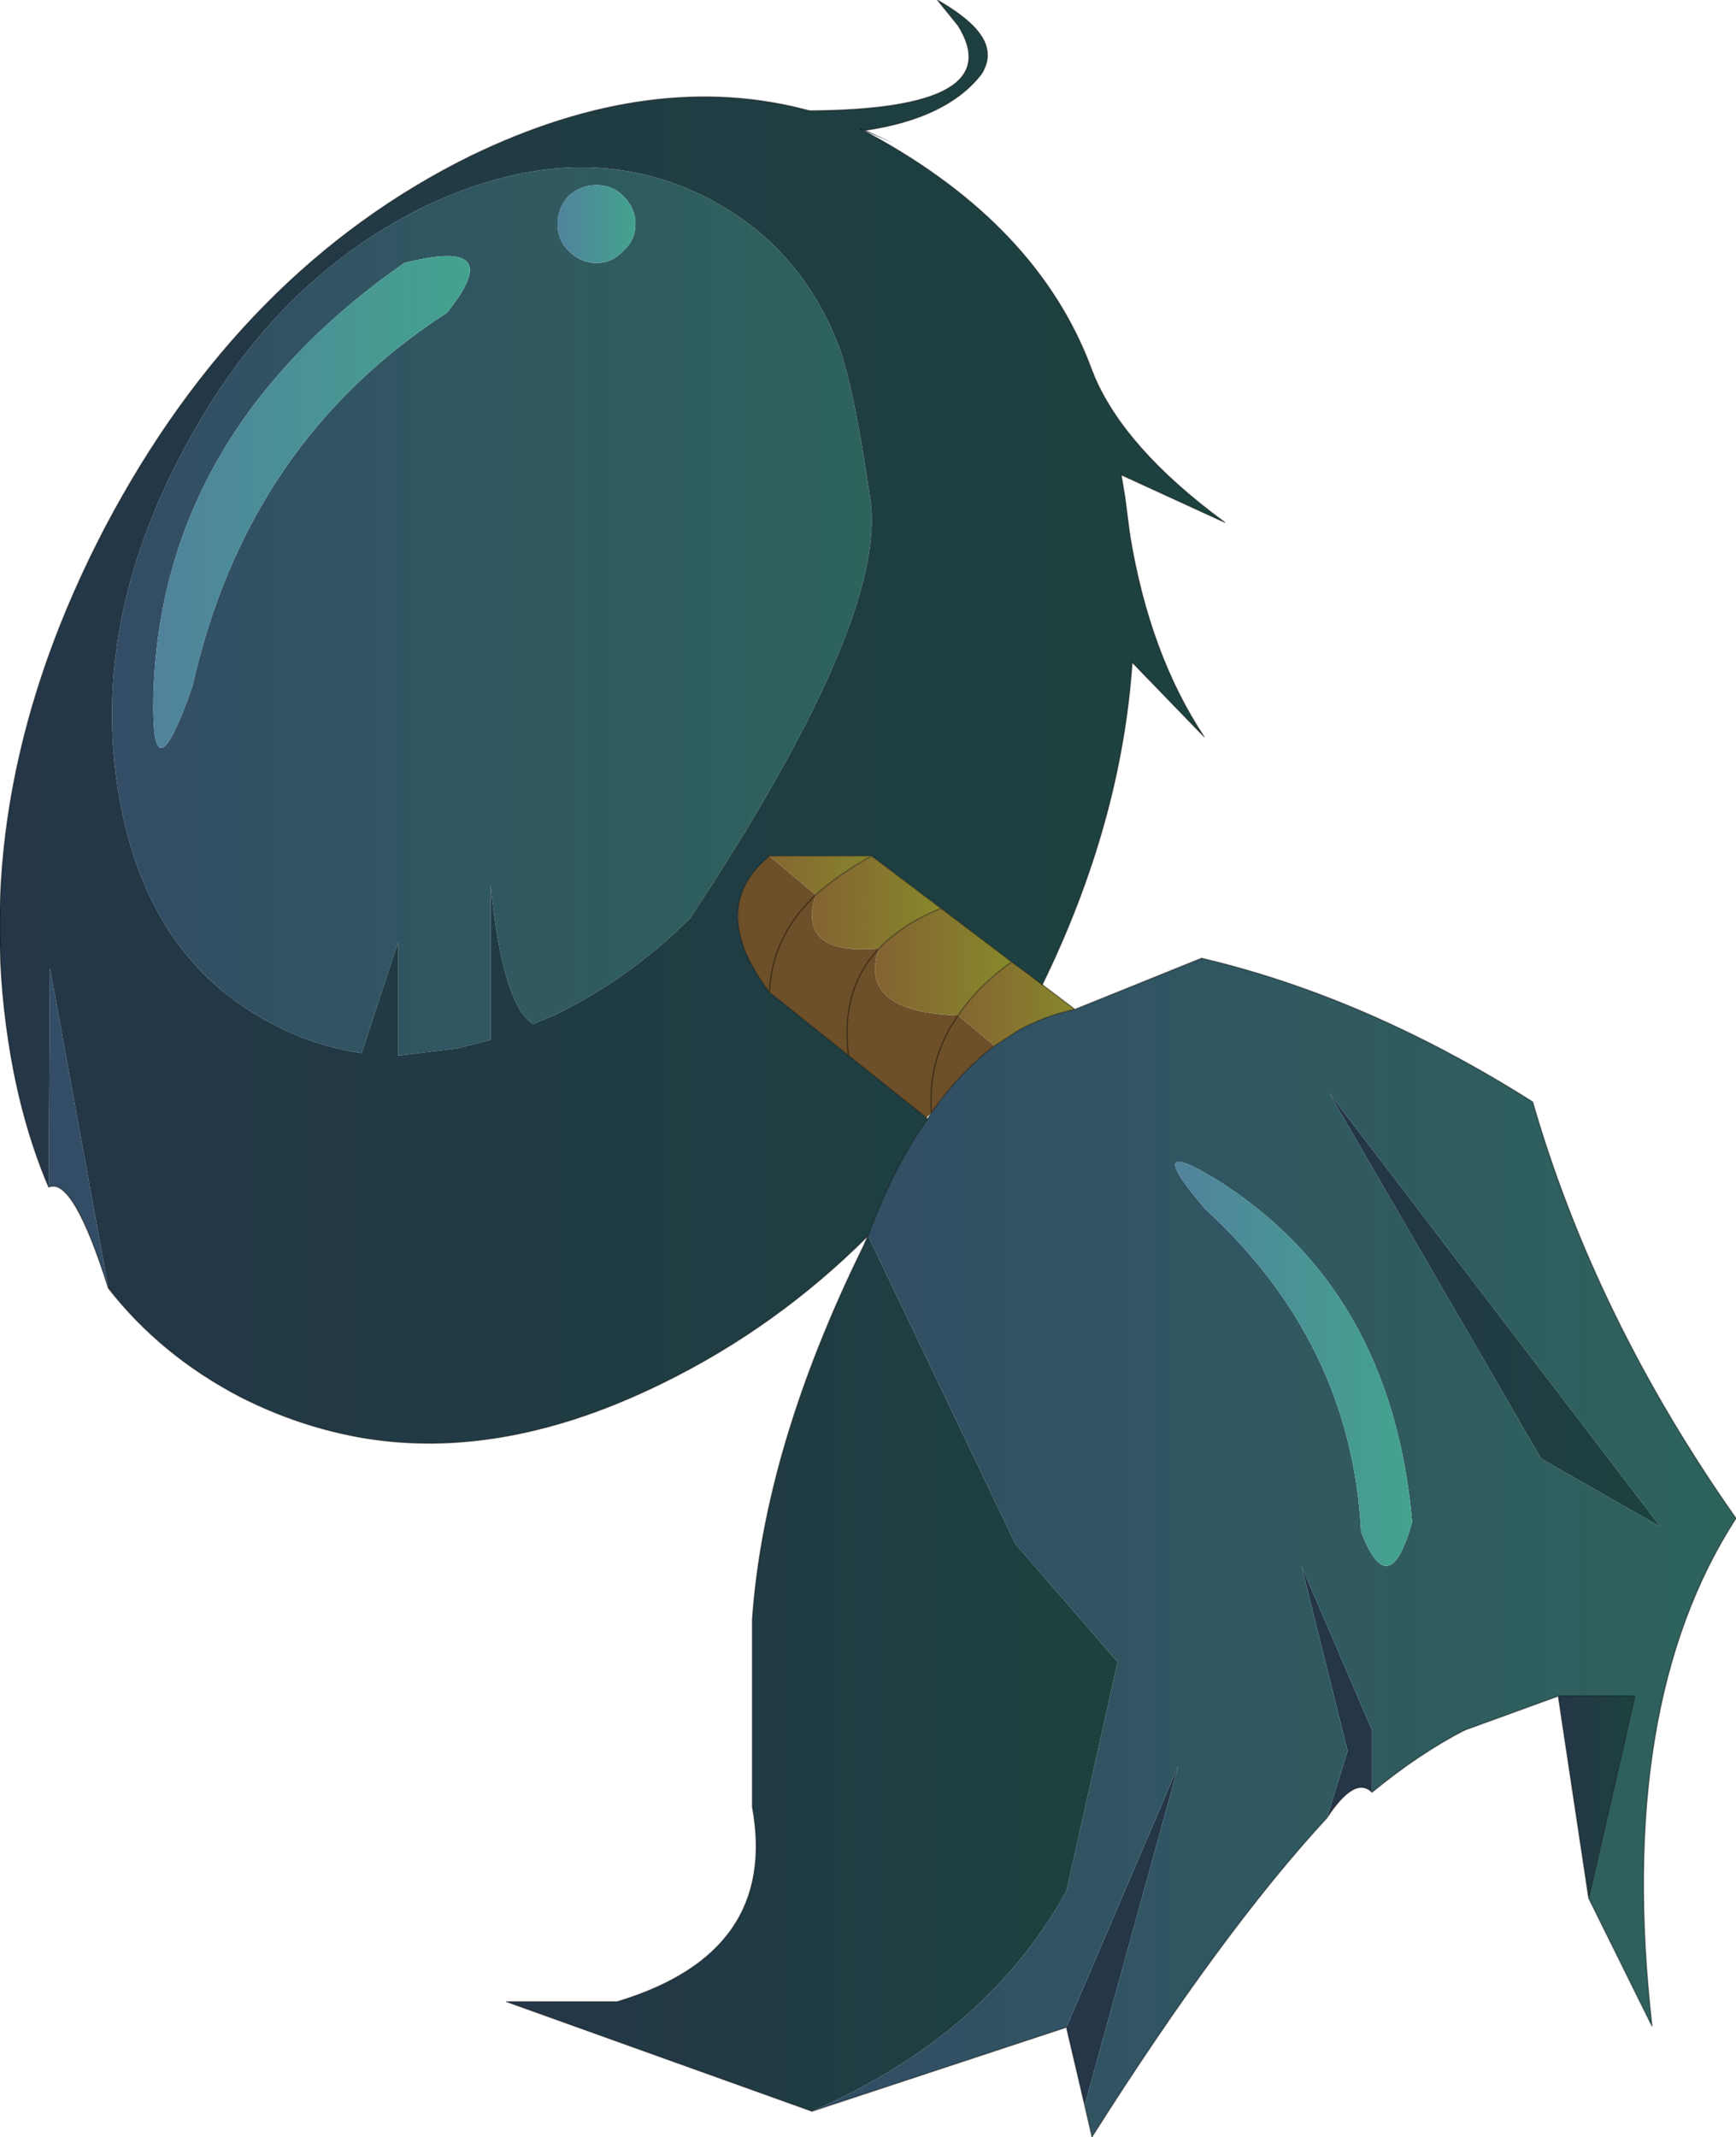 <?xml version="1.0" encoding="UTF-8" standalone="no"?>
<svg xmlns:xlink="http://www.w3.org/1999/xlink" height="87.75px" width="71.3px" xmlns="http://www.w3.org/2000/svg">
  <g transform="matrix(1.0, 0.0, 0.0, 1.0, -239.3, -156.6)">
    <path d="M283.1 239.85 L287.7 229.1 283.85 243.05 283.1 239.85 M293.8 231.25 L294.65 228.5 292.75 220.9 295.65 227.65 295.65 230.2 Q294.95 229.5 293.8 231.25 M274.85 161.95 L276.05 162.5 274.65 161.9 274.85 161.95" fill="#243648" fill-rule="evenodd" stroke="none"/>
    <path d="M241.3 205.35 L241.35 196.35 243.75 209.5 Q242.3 204.9 241.3 205.35" fill="#324d65" fill-rule="evenodd" stroke="none"/>
    <path d="M280.15 199.55 Q278.75 200.6 277.55 202.3 L277.35 202.5 274.15 199.95 Q273.8 197.25 275.4 195.55 273.8 197.25 274.15 199.95 L270.9 197.35 Q271.0 195.05 272.8 193.35 271.0 195.05 270.9 197.35 268.3 193.9 270.9 191.75 L272.8 193.35 Q272.0 195.85 275.4 195.55 274.5 198.15 278.65 198.3 L280.15 199.55 M278.65 198.3 Q277.4 200.05 277.55 202.3 277.4 200.05 278.65 198.3" fill="#6d4f29" fill-rule="evenodd" stroke="none"/>
    <path d="M307.5 219.3 L293.9 201.5 302.6 216.5 307.5 219.3 M304.55 234.55 L306.45 226.25 303.3 226.25 299.45 227.65 Q297.6 228.6 295.65 230.2 L295.65 227.65 292.75 220.9 294.65 228.5 293.8 231.25 Q289.5 235.9 284.15 244.35 L283.85 243.05 287.7 229.1 283.1 239.85 272.65 243.3 Q279.85 240.15 283.1 234.25 L285.2 224.85 281.0 220.0 274.95 207.35 Q276.0 204.5 277.4 202.55 L277.55 202.3 Q278.75 200.6 280.15 199.55 L281.15 198.9 Q282.25 198.3 283.45 198.05 L288.65 195.95 Q295.45 197.55 302.25 201.85 304.8 210.7 310.6 218.95 305.65 226.6 307.15 239.8 L304.55 234.55 M288.8 206.25 Q294.8 211.75 295.2 219.5 296.35 222.5 297.3 219.1 296.45 209.5 289.2 205.0 286.15 203.15 288.8 206.25" fill="url(#gradient0)" fill-rule="evenodd" stroke="none"/>
    <path d="M265.4 165.8 Q265.4 165.15 264.9 164.65 264.45 164.2 263.8 164.2 263.15 164.2 262.65 164.65 262.2 165.15 262.2 165.8 262.2 166.45 262.65 166.9 263.15 167.4 263.8 167.4 264.45 167.4 264.9 166.9 265.4 166.45 265.4 165.8 M275.05 177.15 Q275.75 182.05 267.65 194.3 265.15 196.8 262.05 198.3 L261.2 198.65 Q259.95 197.9 259.45 192.95 L259.45 199.3 258.1 199.65 255.65 199.95 255.65 195.3 254.15 199.85 253.85 199.8 Q252.1 199.5 250.5 198.65 245.25 195.95 244.15 189.05 243.05 182.2 246.8 175.15 250.5 168.1 256.8 165.05 263.15 162.05 268.4 164.75 272.05 166.65 273.65 170.55 274.35 172.25 275.05 177.15 M255.9 167.4 Q245.9 174.4 245.6 185.15 245.5 189.65 247.2 184.8 249.45 174.75 257.65 169.45 260.2 166.3 255.9 167.4" fill="url(#gradient1)" fill-rule="evenodd" stroke="none"/>
    <path d="M277.4 202.55 Q276.0 204.5 274.95 207.35 271.2 211.1 266.5 213.4 260.0 216.6 254.25 215.65 251.6 215.2 249.15 213.95 245.9 212.25 243.75 209.5 L241.35 196.35 241.3 205.35 Q240.15 202.65 239.65 199.35 238.05 188.95 243.6 178.3 249.2 167.65 258.65 163.0 266.1 159.4 272.55 161.15 280.8 161.1 278.65 157.65 L277.8 156.6 Q278.75 157.15 279.25 157.65 280.25 158.65 279.6 159.65 278.2 161.45 274.85 161.95 L274.65 161.9 Q281.6 165.55 283.95 171.3 L284.2 171.95 Q285.45 175.0 289.6 178.05 L285.35 176.1 285.5 177.0 285.7 178.55 Q286.5 183.45 288.75 186.85 L285.8 183.8 Q285.35 190.4 282.1 197.05 L281.6 196.65 280.85 196.1 277.95 193.9 275.1 191.75 270.9 191.75 Q268.3 193.9 270.9 197.35 L274.15 199.95 277.35 202.5 277.4 202.55 M275.05 177.15 Q274.35 172.25 273.65 170.55 272.05 166.65 268.4 164.75 263.15 162.05 256.8 165.05 250.5 168.1 246.8 175.15 243.05 182.2 244.15 189.05 245.25 195.95 250.5 198.65 252.1 199.5 253.85 199.8 L254.15 199.85 255.65 195.3 255.65 199.95 258.1 199.65 259.45 199.3 259.45 192.95 Q259.95 197.9 261.2 198.65 L262.05 198.3 Q265.15 196.8 267.65 194.3 275.75 182.05 275.05 177.15" fill="url(#gradient2)" fill-rule="evenodd" stroke="none"/>
    <path d="M274.95 207.35 L281.0 220.0 285.2 224.85 283.1 234.25 Q279.85 240.15 272.65 243.3 L260.1 238.8 264.65 238.8 Q271.3 236.8 270.2 230.8 L270.2 223.1 Q270.7 216.05 274.75 207.8 L274.95 207.35" fill="url(#gradient3)" fill-rule="evenodd" stroke="none"/>
    <path d="M303.3 226.25 L306.45 226.25 304.55 234.55 303.3 226.25" fill="url(#gradient4)" fill-rule="evenodd" stroke="none"/>
    <path d="M307.5 219.3 L302.6 216.5 293.9 201.5 307.5 219.3" fill="url(#gradient5)" fill-rule="evenodd" stroke="none"/>
    <path d="M255.9 167.4 Q260.2 166.3 257.65 169.45 249.45 174.75 247.2 184.8 245.5 189.65 245.6 185.15 245.9 174.4 255.9 167.4" fill="url(#gradient6)" fill-rule="evenodd" stroke="none"/>
    <path d="M265.4 165.8 Q265.4 166.45 264.9 166.9 264.45 167.4 263.8 167.4 263.15 167.4 262.65 166.9 262.2 166.45 262.2 165.8 262.2 165.15 262.65 164.65 263.15 164.2 263.8 164.2 264.45 164.2 264.9 164.65 265.4 165.15 265.4 165.8" fill="url(#gradient7)" fill-rule="evenodd" stroke="none"/>
    <path d="M288.8 206.25 Q286.15 203.15 289.2 205.0 296.45 209.5 297.3 219.1 296.35 222.5 295.2 219.5 294.8 211.75 288.8 206.25" fill="url(#gradient8)" fill-rule="evenodd" stroke="none"/>
    <path d="M275.4 195.55 Q276.35 194.55 277.95 193.9 L280.85 196.1 Q279.45 197.1 278.65 198.3 274.5 198.15 275.4 195.55" fill="url(#gradient9)" fill-rule="evenodd" stroke="none"/>
    <path d="M275.1 191.75 L277.95 193.9 Q276.35 194.55 275.4 195.55 272.0 195.85 272.8 193.35 273.75 192.5 275.1 191.75" fill="url(#gradient10)" fill-rule="evenodd" stroke="none"/>
    <path d="M275.1 191.75 Q273.75 192.5 272.8 193.35 L270.9 191.75 275.1 191.75" fill="url(#gradient11)" fill-rule="evenodd" stroke="none"/>
    <path d="M283.45 198.05 Q282.25 198.3 281.15 198.9 L280.15 199.55 278.65 198.3 Q279.45 197.1 280.85 196.1 L281.6 196.65 283.45 198.05" fill="url(#gradient12)" fill-rule="evenodd" stroke="none"/>
    <path d="M284.15 244.35 Q289.5 235.9 293.8 231.25 294.95 229.5 295.65 230.2 297.6 228.6 299.45 227.65 M285.35 176.1 L285.5 177.0 285.7 178.55 M285.8 183.8 Q285.35 190.4 282.1 197.05 M274.65 161.9 Q281.6 165.55 283.95 171.3 L284.2 171.95 M272.55 161.15 Q266.1 159.4 258.65 163.0 249.2 167.65 243.6 178.3 238.05 188.95 239.65 199.35 240.15 202.65 241.3 205.35 242.3 204.9 243.75 209.5 245.9 212.25 249.15 213.95 251.6 215.2 254.25 215.65 260.0 216.6 266.5 213.4 271.2 211.1 274.95 207.35" fill="none" stroke="#000000" stroke-linecap="round" stroke-linejoin="round" stroke-opacity="0.412" stroke-width="0.05"/>
    <path d="M303.3 226.25 L306.45 226.25 304.55 234.55 307.15 239.8 Q305.65 226.6 310.6 218.95 304.8 210.7 302.25 201.85 295.45 197.55 288.65 195.95 L283.45 198.05 Q282.25 198.3 281.15 198.9 L280.15 199.55 Q278.75 200.6 277.55 202.3 L277.4 202.55 Q276.0 204.5 274.95 207.35 L274.75 207.8 Q270.7 216.05 270.2 223.1 L270.2 230.8 Q271.3 236.8 264.65 238.8 L260.1 238.8 272.65 243.3 283.1 239.85 283.85 243.05 284.15 244.35 M299.45 227.65 L303.3 226.25 304.55 234.55 M281.6 196.65 L283.45 198.05 M277.95 193.9 L275.1 191.75 Q273.75 192.5 272.8 193.35 271.0 195.05 270.9 197.35 L274.15 199.95 277.35 202.5 277.4 202.55 M275.4 195.55 Q276.35 194.55 277.95 193.9 L280.85 196.1 281.6 196.65 M278.65 198.3 Q279.45 197.1 280.85 196.1 M275.4 195.55 Q273.8 197.25 274.15 199.95 M277.55 202.3 Q277.4 200.05 278.65 198.3 M275.1 191.75 L270.9 191.75 Q268.3 193.9 270.9 197.35" fill="none" stroke="#000000" stroke-linecap="round" stroke-linejoin="round" stroke-opacity="0.412" stroke-width="0.05"/>
    <path d="M285.7 178.55 Q286.5 183.45 288.75 186.85 L285.8 183.8 M284.2 171.95 Q285.45 175.0 289.6 178.05 L285.35 176.1 M274.65 161.9 L274.85 161.95 Q278.2 161.45 279.6 159.65 280.25 158.65 279.25 157.65 278.75 157.15 277.8 156.6 L278.65 157.65 Q280.8 161.1 272.55 161.15" fill="none" stroke="#000000" stroke-linecap="round" stroke-linejoin="round" stroke-opacity="0.42" stroke-width="0.05"/>
  </g>
  <defs>
    <linearGradient gradientTransform="matrix(0.023, 0.0, 0.0, 0.029, 291.6, 220.15)" gradientUnits="userSpaceOnUse" id="gradient0" spreadMethod="pad" x1="-819.2" x2="819.2">
      <stop offset="0.0" stop-color="#324d65"/>
      <stop offset="1.0" stop-color="#2e635c"/>
    </linearGradient>
    <linearGradient gradientTransform="matrix(0.019, 0.0, 0.0, 0.022, 259.5, 181.7)" gradientUnits="userSpaceOnUse" id="gradient1" spreadMethod="pad" x1="-819.2" x2="819.2">
      <stop offset="0.0" stop-color="#324d65"/>
      <stop offset="1.0" stop-color="#2e635c"/>
    </linearGradient>
    <linearGradient gradientTransform="matrix(0.031, 0.0, 0.0, 0.036, 264.45, 186.2)" gradientUnits="userSpaceOnUse" id="gradient2" spreadMethod="pad" x1="-819.2" x2="819.2">
      <stop offset="0.0" stop-color="#243648"/>
      <stop offset="1.0" stop-color="#1c423e"/>
    </linearGradient>
    <linearGradient gradientTransform="matrix(0.015, 0.0, 0.0, 0.022, 272.65, 225.3)" gradientUnits="userSpaceOnUse" id="gradient3" spreadMethod="pad" x1="-819.2" x2="819.2">
      <stop offset="0.0" stop-color="#243648"/>
      <stop offset="1.0" stop-color="#1c423e"/>
    </linearGradient>
    <linearGradient gradientTransform="matrix(0.002, 0.0, 0.0, 0.005, 304.85, 230.4)" gradientUnits="userSpaceOnUse" id="gradient4" spreadMethod="pad" x1="-819.2" x2="819.2">
      <stop offset="0.0" stop-color="#243648"/>
      <stop offset="1.0" stop-color="#1c423e"/>
    </linearGradient>
    <linearGradient gradientTransform="matrix(0.008, 0.0, 0.0, 0.011, 300.7, 210.4)" gradientUnits="userSpaceOnUse" id="gradient5" spreadMethod="pad" x1="-819.2" x2="819.2">
      <stop offset="0.0" stop-color="#243648"/>
      <stop offset="1.0" stop-color="#1c423e"/>
    </linearGradient>
    <linearGradient gradientTransform="matrix(0.008, 0.0, 0.0, 0.012, 252.1, 177.2)" gradientUnits="userSpaceOnUse" id="gradient6" spreadMethod="pad" x1="-819.2" x2="819.2">
      <stop offset="0.0" stop-color="#50829c"/>
      <stop offset="1.0" stop-color="#43a38e"/>
    </linearGradient>
    <linearGradient gradientTransform="matrix(0.002, 0.0, 0.0, 0.002, 263.8, 165.8)" gradientUnits="userSpaceOnUse" id="gradient7" spreadMethod="pad" x1="-819.2" x2="819.2">
      <stop offset="0.0" stop-color="#50829c"/>
      <stop offset="1.0" stop-color="#43a38e"/>
    </linearGradient>
    <linearGradient gradientTransform="matrix(0.006, 0.0, 0.0, 0.01, 292.4, 212.6)" gradientUnits="userSpaceOnUse" id="gradient8" spreadMethod="pad" x1="-819.2" x2="819.2">
      <stop offset="0.0" stop-color="#50829c"/>
      <stop offset="1.0" stop-color="#43a38e"/>
    </linearGradient>
    <linearGradient gradientTransform="matrix(0.003, 0.0, 0.0, 0.003, 278.05, 196.1)" gradientUnits="userSpaceOnUse" id="gradient9" spreadMethod="pad" x1="-819.2" x2="819.2">
      <stop offset="0.0" stop-color="#846431"/>
      <stop offset="1.0" stop-color="#87872c"/>
    </linearGradient>
    <linearGradient gradientTransform="matrix(0.003, 0.0, 0.0, 0.002, 275.3, 193.65)" gradientUnits="userSpaceOnUse" id="gradient10" spreadMethod="pad" x1="-819.2" x2="819.2">
      <stop offset="0.0" stop-color="#846431"/>
      <stop offset="1.0" stop-color="#87872c"/>
    </linearGradient>
    <linearGradient gradientTransform="matrix(0.003, 0.0, 0.0, 0.001, 273.0, 192.55)" gradientUnits="userSpaceOnUse" id="gradient11" spreadMethod="pad" x1="-819.2" x2="819.2">
      <stop offset="0.0" stop-color="#846431"/>
      <stop offset="1.0" stop-color="#87872c"/>
    </linearGradient>
    <linearGradient gradientTransform="matrix(0.003, 0.0, 0.0, 0.002, 281.05, 197.8)" gradientUnits="userSpaceOnUse" id="gradient12" spreadMethod="pad" x1="-819.2" x2="819.2">
      <stop offset="0.0" stop-color="#846431"/>
      <stop offset="1.0" stop-color="#87872c"/>
    </linearGradient>
  </defs>
</svg>
